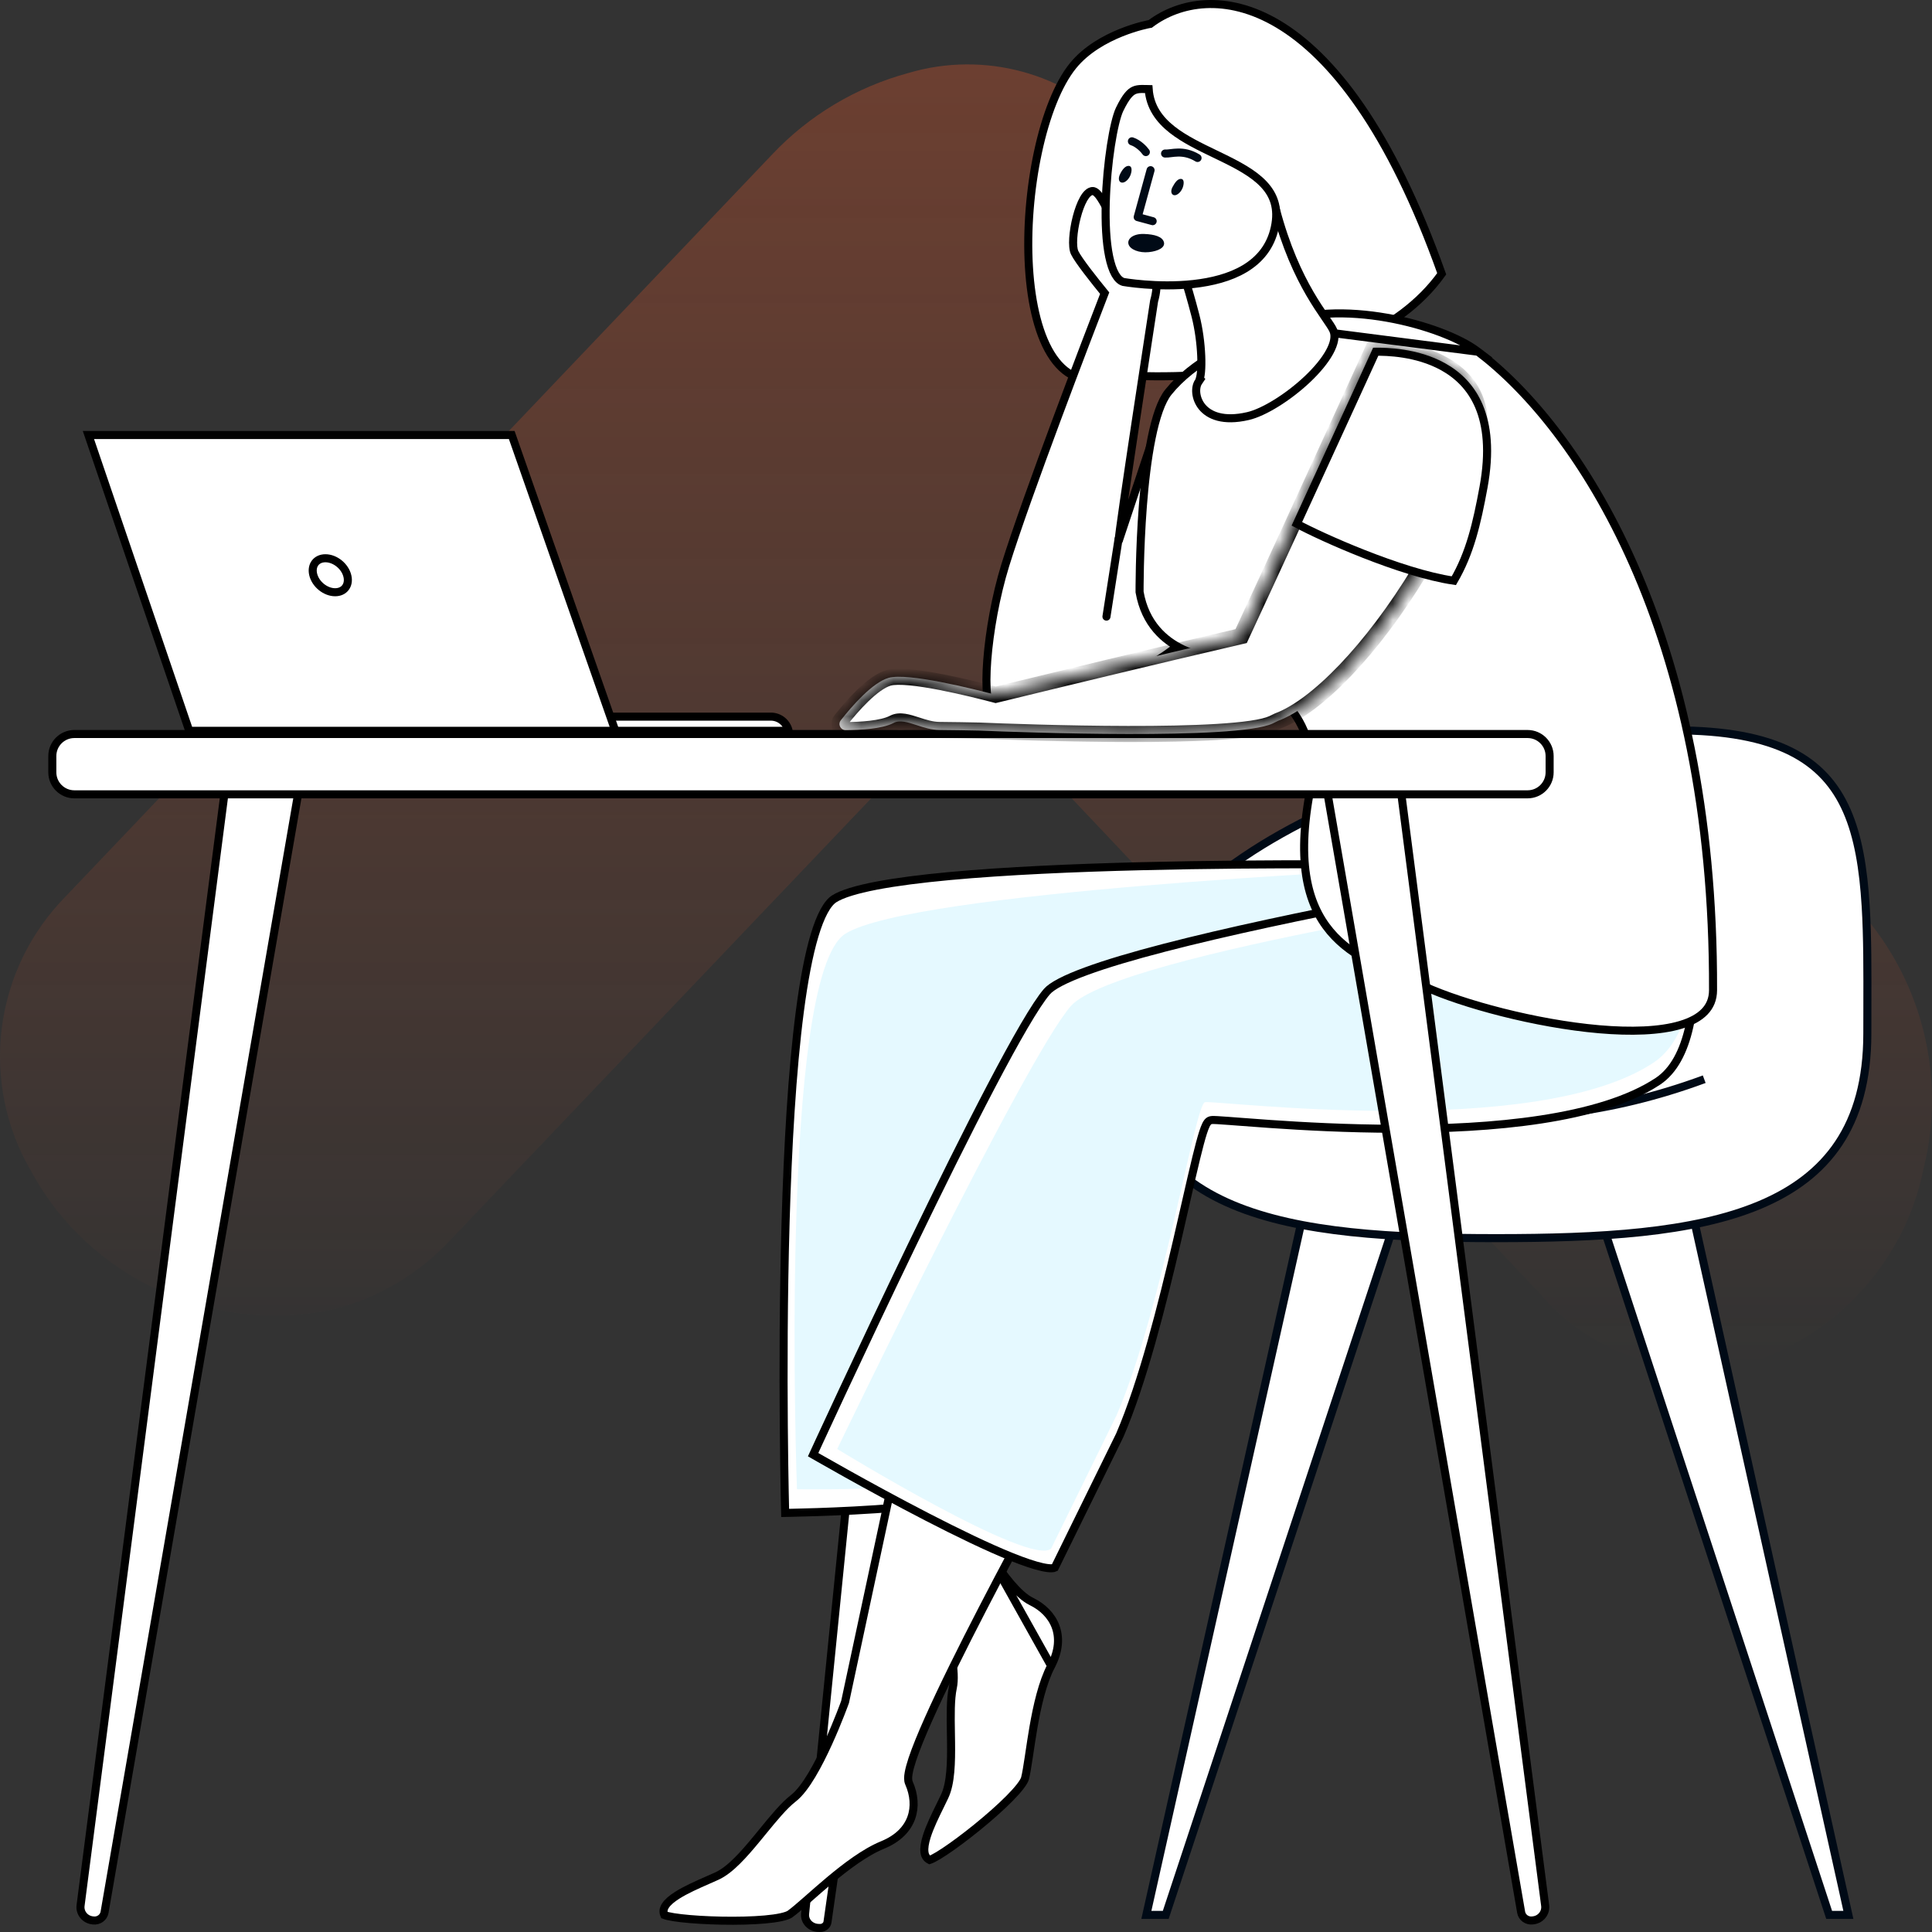 <svg width="120" height="120" viewBox="0 0 120 120" fill="none" xmlns="http://www.w3.org/2000/svg">
<rect x="0" y="0" width="120" height="120" fill="#333333" stroke="none"/>
<path opacity="0.3" d="M114.903 56.068L81.449 20.679L80.89 20.073L69.547 8.098C66.22 4.524 61.125 3.14 56.421 4.534C53.18 5.412 50.25 7.164 47.958 9.595L4.132 55.623C-0.418 60.204 -1.31 67.23 1.953 72.783C5.592 79.461 13.263 82.943 20.751 81.318C23.516 80.604 26.016 79.12 27.953 77.042L60.364 43.024L95.619 80.32C98.796 84.087 103.842 85.768 108.673 84.668C114.208 82.857 118.333 78.244 119.477 72.587C120.943 66.696 119.281 60.472 115.065 56.068" fill="url(#paint0_linear_8805_39499)"/>
<path d="M71.203 118.938L82.092 70.275L88.203 71.148L72.406 118.938H71.203Z" fill="white" stroke="#000A16" stroke-width="0.5"/>
<path d="M114.806 118.938L104 70.275L97.936 71.148L113.612 118.938H114.806Z" fill="white" stroke="#000A16" stroke-width="0.5"/>
<path d="M115.983 64.194C115.983 67.087 115.34 69.311 114.195 71.025C113.049 72.739 111.388 73.965 109.314 74.838C105.151 76.591 99.377 76.903 92.94 76.903C86.502 76.903 80.728 76.591 76.566 74.838C74.492 73.965 72.83 72.739 71.685 71.025C70.54 69.311 69.897 67.087 69.897 64.194C69.897 61.346 71.2 58.747 73.386 56.44C75.573 54.132 78.631 52.129 82.103 50.485C89.05 47.195 97.601 45.364 103.995 45.364C107.191 45.364 109.521 45.822 111.223 46.671C112.917 47.516 114.005 48.756 114.709 50.359C115.417 51.971 115.739 53.955 115.881 56.283C115.997 58.19 115.991 60.311 115.986 62.63C115.984 63.142 115.983 63.663 115.983 64.194Z" fill="white" stroke="#000A16" stroke-width="0.5"/>
<path d="M80.093 67.031C83.769 68.847 94.069 71.391 105.852 67.031" stroke="#000A16" stroke-width="0.5"/>
<path d="M50.85 119.748L50.849 119.748C50.33 119.738 49.96 119.321 50.005 118.873L50.005 118.873L54.306 75.965L57.571 76.257L51.397 119.382L51.397 119.382C51.368 119.584 51.176 119.754 50.928 119.75C50.928 119.75 50.928 119.75 50.928 119.75L50.85 119.748Z" fill="white" stroke="black" stroke-width="0.5"/>
<path d="M71.386 1.495L71.386 1.495L71.386 1.495L71.386 1.495L71.444 1.485L71.491 1.45C73.232 0.157 76.129 -0.451 79.4 1.503C82.671 3.457 86.336 7.986 89.547 17.006C86.845 20.784 81.863 22.369 77.48 22.995C75.276 23.311 73.241 23.381 71.757 23.372C71.015 23.368 70.412 23.344 69.994 23.321C69.785 23.31 69.623 23.299 69.513 23.291C69.459 23.286 69.417 23.283 69.389 23.281L69.358 23.278L69.35 23.277L69.349 23.277L69.348 23.277L69.325 23.526L69.348 23.277L69.289 23.272L69.234 23.293C68.351 23.637 67.613 23.665 66.997 23.469C66.38 23.272 65.855 22.841 65.418 22.209C64.538 20.937 64.049 18.901 63.909 16.585C63.77 14.277 63.98 11.729 64.466 9.463C64.953 7.189 65.712 5.231 66.647 4.08C67.465 3.074 68.643 2.426 69.633 2.028C70.126 1.83 70.566 1.696 70.883 1.612C71.041 1.57 71.169 1.541 71.256 1.522C71.299 1.513 71.332 1.506 71.355 1.501L71.379 1.497L71.385 1.496L71.386 1.495Z" fill="white" stroke="black" stroke-width="0.5"/>
<path d="M86.632 53.714L86.791 53.716C86.815 53.815 86.849 53.952 86.889 54.122C86.977 54.5 87.098 55.041 87.228 55.694C87.488 57 87.781 58.752 87.92 60.538C88.058 62.328 88.039 64.132 87.684 65.553C87.328 66.978 86.656 67.947 85.541 68.21C84.324 68.497 82.43 68.57 80.25 68.511C78.078 68.453 75.646 68.264 73.366 68.038C71.088 67.812 68.964 67.549 67.411 67.343C66.634 67.239 66 67.15 65.56 67.087C65.34 67.055 65.169 67.03 65.052 67.013L64.92 66.993L64.886 66.988L64.878 66.987L64.876 66.987L64.875 66.986C64.875 66.986 64.875 66.986 64.838 67.234L64.875 66.986L64.535 66.934L64.591 67.274L64.591 67.274L64.591 67.274L64.591 67.275L64.591 67.277L64.593 67.287L64.599 67.325C64.604 67.36 64.612 67.411 64.621 67.478C64.64 67.612 64.665 67.807 64.691 68.053C64.744 68.544 64.802 69.235 64.82 70.031C64.857 71.629 64.735 73.627 64.117 75.289C63.787 76.178 63.57 77.673 63.426 79.386C63.281 81.109 63.208 83.082 63.174 84.944C63.14 86.807 63.146 88.563 63.16 89.853C63.168 90.498 63.177 91.027 63.184 91.394C63.188 91.578 63.192 91.722 63.194 91.819L63.197 91.922C63.169 91.987 63.113 92.063 63.013 92.147C62.897 92.246 62.732 92.345 62.518 92.443C62.09 92.64 61.5 92.815 60.792 92.969C59.38 93.278 57.547 93.493 55.725 93.642C53.905 93.791 52.104 93.874 50.757 93.919C50.084 93.942 49.525 93.956 49.134 93.963C48.987 93.966 48.864 93.968 48.767 93.97C48.766 93.924 48.765 93.871 48.764 93.812C48.757 93.549 48.749 93.161 48.739 92.668C48.72 91.68 48.697 90.265 48.683 88.56C48.654 85.148 48.66 80.573 48.794 75.916C48.929 71.258 49.194 66.525 49.683 62.794C49.928 60.928 50.228 59.321 50.593 58.104C50.775 57.495 50.972 56.991 51.181 56.603C51.393 56.211 51.608 55.958 51.816 55.826L51.816 55.826C52.291 55.524 53.19 55.249 54.439 55.01C55.677 54.773 57.226 54.577 58.975 54.414C62.471 54.09 66.748 53.904 70.899 53.801C75.049 53.698 79.07 53.678 82.054 53.683C83.546 53.685 84.778 53.694 85.638 53.703C86.067 53.707 86.404 53.711 86.632 53.714Z" fill="white" stroke="black" stroke-width="0.5"/>
<g style="mix-blend-mode:multiply">
<path d="M86.5 54C86.5 54 56.656 55.359 52.5 58C48.344 60.64 49.5 92.5 49.5 92.5C49.5 92.5 62.389 92.731 63.029 90.601C63.029 90.601 62.665 77.428 63.933 74.015C65.201 70.602 64.419 65.873 64.419 65.873C64.419 65.873 80.176 68.274 85.18 67.092C90.184 65.91 86.5 54 86.5 54Z" fill="#E5F9FF"/>
</g>
<path d="M60.518 94.939L57.823 98.32C57.831 98.343 57.841 98.369 57.851 98.397C57.899 98.532 57.967 98.725 58.048 98.963C58.209 99.438 58.421 100.09 58.62 100.798C58.82 101.505 59.009 102.273 59.124 102.977C59.238 103.674 59.286 104.34 59.181 104.828C59.028 105.544 59.044 106.553 59.062 107.627C59.065 107.819 59.069 108.013 59.071 108.208C59.078 108.84 59.075 109.475 59.023 110.05C58.972 110.622 58.872 111.155 58.673 111.576C58.584 111.763 58.49 111.956 58.393 112.154C58.084 112.784 57.756 113.453 57.565 114.057C57.44 114.453 57.386 114.788 57.42 115.044C57.45 115.266 57.545 115.423 57.737 115.525C57.74 115.524 57.743 115.523 57.747 115.522C57.792 115.508 57.86 115.481 57.952 115.435C58.133 115.344 58.376 115.197 58.664 115.007C59.238 114.627 59.967 114.084 60.693 113.495C61.419 112.905 62.138 112.273 62.692 111.713C62.969 111.433 63.202 111.175 63.373 110.952C63.55 110.721 63.642 110.553 63.668 110.45C63.742 110.153 63.814 109.702 63.898 109.147C63.912 109.056 63.926 108.962 63.94 108.866C64.012 108.383 64.093 107.844 64.189 107.288C64.42 105.962 64.746 104.508 65.288 103.471L60.518 94.939ZM60.518 94.939C60.567 95.028 60.626 95.133 60.693 95.251C60.915 95.642 61.228 96.172 61.589 96.727C61.949 97.28 62.36 97.861 62.779 98.353C63.192 98.839 63.634 99.262 64.06 99.469C64.769 99.814 65.313 100.357 65.563 101.029C65.811 101.697 65.783 102.525 65.288 103.471L60.518 94.939ZM57.778 115.544L57.778 115.544L57.778 115.544Z" fill="white" stroke="black" stroke-width="0.5"/>
<path fill-rule="evenodd" clip-rule="evenodd" d="M71.684 18.691C71.607 19.192 69.476 33.033 69.476 33.626L71.687 26.993L81.012 27.835L81.013 27.836C81.013 27.836 78.686 34.389 74.3 39.052C71.984 41.515 68.514 42.777 65.771 43.734C64.433 44.201 63.077 44.375 61.735 44.139C60.879 43.99 61.251 38.94 62.44 35.103C63.782 30.776 67.555 20.947 68.613 18.208C67.993 17.449 66.988 16.186 66.749 15.694C66.396 14.969 67.055 11.847 67.876 11.867C68.19 11.875 68.548 12.575 68.908 13.277C69.14 13.732 69.373 14.188 69.596 14.458C69.711 14.598 69.906 14.751 70.133 14.93C70.978 15.592 72.277 16.611 71.684 18.691Z" fill="white"/>
<path d="M71.684 18.691L71.444 18.623L71.44 18.638L71.437 18.653L71.684 18.691ZM69.476 33.626H69.226L69.713 33.705L69.476 33.626ZM71.687 26.993L71.709 26.744L71.512 26.726L71.449 26.914L71.687 26.993ZM81.012 27.835L81.189 27.658L81.125 27.594L81.035 27.586L81.012 27.835ZM81.013 27.836L81.249 27.919L81.302 27.77L81.19 27.659L81.013 27.836ZM74.3 39.052L74.118 38.881L74.118 38.881L74.3 39.052ZM65.771 43.734L65.853 43.97L65.853 43.97L65.771 43.734ZM61.735 44.139L61.778 43.893L61.778 43.893L61.735 44.139ZM62.44 35.103L62.201 35.029L62.201 35.029L62.44 35.103ZM68.613 18.208L68.847 18.298L68.899 18.162L68.807 18.05L68.613 18.208ZM66.749 15.694L66.973 15.584V15.584L66.749 15.694ZM67.876 11.867L67.882 11.617L67.882 11.617L67.876 11.867ZM68.908 13.277L69.13 13.164V13.164L68.908 13.277ZM69.596 14.458L69.789 14.299L69.789 14.299L69.596 14.458ZM70.133 14.93L70.287 14.733L70.133 14.93ZM71.437 18.653C71.399 18.903 70.847 22.489 70.304 26.087C70.033 27.885 69.764 29.687 69.563 31.077C69.463 31.771 69.379 32.364 69.32 32.801C69.291 33.02 69.268 33.201 69.252 33.337C69.237 33.466 69.226 33.571 69.226 33.626H69.726C69.726 33.625 69.726 33.626 69.726 33.625C69.726 33.624 69.726 33.625 69.726 33.624C69.726 33.623 69.726 33.621 69.726 33.62C69.727 33.616 69.727 33.611 69.727 33.605C69.728 33.592 69.729 33.575 69.731 33.555C69.735 33.514 69.741 33.461 69.749 33.395C69.764 33.263 69.787 33.085 69.816 32.867C69.874 32.433 69.957 31.843 70.058 31.148C70.259 29.76 70.528 27.96 70.799 26.161C71.341 22.565 71.893 18.979 71.931 18.729L71.437 18.653ZM69.713 33.705L71.924 27.072L71.449 26.914L69.239 33.546L69.713 33.705ZM71.664 27.242L80.99 28.084L81.035 27.586L71.709 26.744L71.664 27.242ZM80.836 28.012L80.837 28.013L81.19 27.659L81.189 27.658L80.836 28.012ZM81.013 27.836C80.778 27.752 80.778 27.752 80.778 27.752C80.778 27.752 80.778 27.752 80.778 27.752C80.778 27.753 80.777 27.753 80.777 27.753C80.777 27.754 80.777 27.755 80.776 27.756C80.775 27.759 80.773 27.764 80.771 27.77C80.767 27.782 80.76 27.8 80.751 27.824C80.734 27.872 80.707 27.944 80.671 28.037C80.6 28.223 80.493 28.495 80.35 28.837C80.066 29.519 79.64 30.478 79.079 31.582C77.954 33.793 76.288 36.574 74.118 38.881L74.482 39.223C76.698 36.868 78.389 34.041 79.524 31.809C80.093 30.692 80.523 29.721 80.812 29.029C80.956 28.683 81.065 28.407 81.138 28.216C81.175 28.121 81.202 28.047 81.221 27.997C81.23 27.972 81.237 27.953 81.242 27.94C81.244 27.933 81.246 27.928 81.247 27.925C81.247 27.923 81.248 27.922 81.248 27.921C81.248 27.921 81.249 27.92 81.249 27.92C81.249 27.92 81.249 27.92 81.249 27.92C81.249 27.92 81.249 27.919 81.013 27.836ZM74.118 38.881C71.85 41.292 68.44 42.538 65.688 43.498L65.853 43.97C68.588 43.016 72.117 41.738 74.482 39.223L74.118 38.881ZM65.688 43.498C64.382 43.954 63.069 44.12 61.778 43.893L61.692 44.385C63.084 44.63 64.484 44.448 65.853 43.97L65.688 43.498ZM61.778 43.893C61.8 43.896 61.76 43.904 61.7 43.766C61.645 43.638 61.597 43.441 61.565 43.174C61.501 42.643 61.503 41.896 61.57 41.023C61.703 39.279 62.091 37.076 62.679 35.177L62.201 35.029C61.601 36.967 61.208 39.207 61.072 40.985C61.004 41.873 60.999 42.656 61.069 43.234C61.103 43.521 61.158 43.773 61.241 43.965C61.32 44.146 61.456 44.344 61.692 44.385L61.778 43.893ZM62.679 35.177C64.018 30.86 67.787 21.041 68.847 18.298L68.38 18.118C67.323 20.854 63.546 30.691 62.201 35.029L62.679 35.177ZM68.807 18.05C68.498 17.671 68.094 17.168 67.737 16.7C67.375 16.223 67.08 15.804 66.973 15.584L66.524 15.803C66.656 16.076 66.984 16.535 67.339 17.002C67.701 17.478 68.109 17.986 68.42 18.366L68.807 18.05ZM66.973 15.584C66.949 15.534 66.924 15.44 66.911 15.298C66.899 15.16 66.898 14.992 66.91 14.803C66.934 14.426 67.006 13.984 67.115 13.563C67.223 13.14 67.365 12.753 67.521 12.478C67.6 12.341 67.676 12.243 67.743 12.183C67.811 12.123 67.852 12.116 67.87 12.117L67.882 11.617C67.695 11.612 67.536 11.699 67.412 11.809C67.288 11.918 67.18 12.067 67.087 12.231C66.9 12.559 66.745 12.993 66.63 13.439C66.515 13.887 66.438 14.36 66.411 14.771C66.398 14.977 66.398 15.172 66.413 15.343C66.428 15.51 66.46 15.673 66.524 15.803L66.973 15.584ZM67.87 12.117C67.858 12.116 67.882 12.113 67.949 12.175C68.011 12.233 68.084 12.324 68.166 12.449C68.331 12.699 68.503 13.036 68.685 13.391L69.13 13.164C68.953 12.816 68.766 12.452 68.584 12.174C68.492 12.035 68.394 11.906 68.29 11.809C68.19 11.716 68.052 11.621 67.882 11.617L67.87 12.117ZM68.685 13.391C68.912 13.835 69.159 14.321 69.403 14.617L69.789 14.299C69.588 14.055 69.368 13.629 69.13 13.164L68.685 13.391ZM69.403 14.617C69.54 14.783 69.761 14.955 69.979 15.126L70.287 14.733C70.051 14.547 69.883 14.414 69.789 14.299L69.403 14.617ZM69.979 15.126C70.405 15.46 70.904 15.855 71.233 16.407C71.554 16.945 71.721 17.648 71.444 18.623L71.925 18.76C72.24 17.654 72.054 16.808 71.662 16.15C71.279 15.507 70.706 15.061 70.287 14.733L69.979 15.126Z" fill="black"/>
<path d="M52.486 105.718L52.492 105.702L52.495 105.686L56.397 87.467L65.948 90.745C65.874 90.878 65.774 91.06 65.65 91.283C65.37 91.793 64.97 92.522 64.492 93.402C63.536 95.162 62.269 97.525 61.023 99.937C59.777 102.348 58.55 104.81 57.677 106.768C57.24 107.746 56.89 108.603 56.669 109.268C56.559 109.6 56.479 109.89 56.438 110.128C56.417 110.246 56.405 110.357 56.406 110.457C56.406 110.554 56.418 110.657 56.459 110.749C56.778 111.469 56.843 112.234 56.6 112.909C56.358 113.58 55.801 114.194 54.812 114.598C53.729 115.041 52.54 115.942 51.508 116.806C51.076 117.168 50.666 117.528 50.3 117.85C50.227 117.914 50.155 117.977 50.085 118.039C49.663 118.409 49.316 118.707 49.067 118.886L49.067 118.886C48.981 118.948 48.802 119.017 48.518 119.079C48.243 119.139 47.899 119.187 47.506 119.222C46.721 119.292 45.764 119.313 44.828 119.295C43.893 119.277 42.986 119.222 42.302 119.142C41.959 119.103 41.678 119.057 41.481 119.01C41.381 118.986 41.312 118.964 41.268 118.945C41.265 118.943 41.262 118.942 41.259 118.941C41.177 118.739 41.207 118.558 41.327 118.369C41.466 118.151 41.724 117.93 42.076 117.709C42.612 117.37 43.296 117.07 43.939 116.787C44.14 116.699 44.337 116.612 44.524 116.527C44.948 116.334 45.37 115.991 45.778 115.587C46.189 115.181 46.601 114.698 47.004 114.21C47.128 114.06 47.251 113.909 47.372 113.761C48.053 112.929 48.692 112.147 49.271 111.699L49.271 111.699C49.667 111.393 50.06 110.854 50.423 110.248C50.79 109.635 51.142 108.927 51.446 108.258C51.751 107.588 52.011 106.954 52.194 106.487C52.286 106.253 52.359 106.062 52.409 105.928C52.434 105.861 52.453 105.809 52.466 105.773L52.481 105.732L52.485 105.722L52.486 105.719L52.486 105.718L52.486 105.718C52.486 105.718 52.486 105.718 52.251 105.634L52.486 105.718ZM41.278 118.982L41.277 118.982L41.278 118.982Z" fill="white" stroke="black" stroke-width="0.5"/>
<path d="M50.505 90.352L50.543 90.269C50.63 90.08 50.758 89.802 50.922 89.447C51.251 88.737 51.723 87.719 52.298 86.487C53.45 84.022 55.014 80.703 56.667 77.281C58.321 73.858 60.062 70.335 61.568 67.463C62.321 66.027 63.014 64.755 63.606 63.742C64.202 62.723 64.688 61.98 65.027 61.589C65.173 61.42 65.45 61.222 65.87 61.003C66.284 60.787 66.816 60.561 67.453 60.327C68.725 59.858 70.393 59.366 72.323 58.865C76.181 57.863 81.062 56.834 85.859 55.906C90.655 54.979 95.362 54.154 98.871 53.562C100.625 53.265 102.08 53.027 103.096 52.862C103.603 52.78 104.002 52.717 104.273 52.673L104.456 52.645C104.472 52.724 104.493 52.822 104.516 52.939C104.583 53.274 104.674 53.757 104.769 54.346C104.961 55.525 105.171 57.123 105.247 58.809C105.323 60.497 105.264 62.259 104.924 63.77C104.582 65.286 103.967 66.505 102.966 67.167C101.179 68.348 98.604 69.091 95.711 69.534C92.824 69.977 89.645 70.117 86.668 70.111C83.692 70.105 80.924 69.953 78.86 69.81C78.1 69.758 77.437 69.707 76.893 69.665C76.697 69.65 76.517 69.636 76.353 69.624C76.044 69.601 75.792 69.583 75.607 69.573C75.515 69.568 75.437 69.565 75.375 69.564C75.324 69.564 75.256 69.564 75.203 69.577C75.097 69.601 75.031 69.675 74.999 69.716C74.962 69.764 74.929 69.821 74.901 69.88C74.844 69.998 74.784 70.158 74.723 70.347C74.601 70.729 74.459 71.269 74.299 71.924C74.109 72.703 73.891 73.657 73.648 74.723C73.482 75.452 73.304 76.232 73.115 77.044C72.181 81.055 70.972 85.852 69.552 89.144L65.511 97.375C65.483 97.389 65.426 97.406 65.322 97.409C65.179 97.413 64.984 97.391 64.739 97.337C64.25 97.23 63.606 97.011 62.853 96.709C61.351 96.106 59.457 95.187 57.596 94.227C55.736 93.268 53.914 92.271 52.556 91.513C51.878 91.134 51.315 90.816 50.923 90.591C50.748 90.492 50.608 90.411 50.505 90.352Z" fill="white" stroke="black" stroke-width="0.5"/>
<g style="mix-blend-mode:multiply">
<path d="M66.5 62.5C69.348 59.215 98 55 98 55L104.231 53C104.231 53 107.004 63.159 102.685 66.014C95.356 70.859 75.465 68.317 74.84 68.46C74.215 68.602 72.224 81.255 69.36 87.888L65.29 96.179C64.051 97.385 52 90 52 90C52 90 63.652 65.785 66.5 62.5Z" fill="#E5F9FF"/>
</g>
<path d="M91.8 21.847L91.734 21.797C90.686 21.009 88.543 20.157 86.136 19.733C83.731 19.31 81.122 19.326 79.135 20.219L91.8 21.847ZM91.8 21.847H91.801M91.8 21.847H91.801M91.801 21.847C97.992 26.546 106.466 39.102 106.4 61.5C106.399 62.055 106.211 62.491 105.877 62.837C105.538 63.19 105.036 63.462 104.39 63.656C103.096 64.045 101.299 64.099 99.325 63.928C95.381 63.585 90.844 62.354 88.476 61.273L88.476 61.273C88.092 61.098 87.69 60.929 87.283 60.758C87.2 60.724 87.117 60.689 87.034 60.654C86.541 60.446 86.044 60.233 85.556 59.995C84.58 59.519 83.652 58.949 82.891 58.151C81.385 56.57 80.479 54.031 81.329 49.347L81.329 49.347L81.331 49.339C81.636 47.238 81.331 45.638 80.38 44.303C79.438 42.981 77.883 41.952 75.765 40.937L75.718 40.915L75.666 40.913L75.666 40.913L75.666 40.913L75.666 40.913L75.664 40.913L75.657 40.912C75.65 40.912 75.639 40.911 75.624 40.91C75.594 40.908 75.549 40.905 75.492 40.899C75.376 40.887 75.208 40.865 75.004 40.826C74.594 40.748 74.042 40.602 73.471 40.331C72.337 39.792 71.128 38.763 70.781 36.769L70.781 36.761L70.781 36.676C70.781 36.601 70.781 36.49 70.782 36.349C70.784 36.066 70.789 35.659 70.801 35.163C70.825 34.17 70.876 32.823 70.987 31.402C71.097 29.981 71.267 28.493 71.526 27.216C71.788 25.925 72.132 24.898 72.567 24.358C74.117 22.435 76.609 21.335 78.528 20.488C78.738 20.395 78.941 20.306 79.135 20.219L91.801 21.847Z" fill="white" stroke="black" stroke-width="0.5"/>
<path d="M74.433 23.735L74.547 23.565L74.52 23.537C74.529 23.508 74.536 23.477 74.543 23.448C74.567 23.343 74.585 23.219 74.597 23.082C74.622 22.809 74.626 22.468 74.61 22.092C74.578 21.339 74.463 20.425 74.249 19.595C73.999 18.625 73.706 17.635 73.475 16.889C73.36 16.516 73.26 16.203 73.189 15.983C73.173 15.932 73.158 15.887 73.145 15.847L79.138 12.992L79.138 12.992L79.232 12.947C79.864 15.346 80.66 17.032 81.352 18.226C81.712 18.846 82.042 19.332 82.302 19.712L82.319 19.737C82.577 20.113 82.744 20.357 82.818 20.532L82.818 20.532C82.959 20.861 82.885 21.314 82.583 21.865C82.286 22.408 81.795 22.994 81.206 23.552C80.618 24.107 79.943 24.625 79.286 25.032C78.626 25.442 78 25.732 77.51 25.844L77.51 25.844C75.965 26.201 75.097 25.796 74.669 25.28C74.45 25.015 74.335 24.708 74.304 24.423C74.273 24.133 74.332 23.888 74.433 23.735Z" fill="white" stroke="black" stroke-width="0.5"/>
<path d="M69.769 17.511L69.767 17.511C69.592 17.456 69.423 17.309 69.269 17.04C69.114 16.767 68.988 16.393 68.893 15.937C68.703 15.024 68.647 13.835 68.68 12.6C68.713 11.369 68.836 10.106 68.998 9.051C69.162 7.985 69.362 7.165 69.539 6.797C69.927 5.993 70.198 5.718 70.448 5.609C70.575 5.553 70.715 5.532 70.902 5.527C70.996 5.525 71.097 5.527 71.212 5.53C71.223 5.53 71.235 5.531 71.246 5.531C71.278 5.532 71.311 5.532 71.345 5.533C71.421 6.635 72.01 7.43 72.811 8.059C73.564 8.65 74.526 9.113 75.457 9.561C75.575 9.618 75.693 9.675 75.809 9.731C76.863 10.242 77.836 10.752 78.483 11.435C79.112 12.098 79.438 12.93 79.18 14.127C78.667 16.518 76.4 17.39 74.123 17.641C72.998 17.765 71.902 17.732 71.086 17.667C70.679 17.635 70.342 17.595 70.108 17.563C69.991 17.547 69.9 17.533 69.838 17.523C69.808 17.518 69.784 17.514 69.769 17.511Z" fill="white" stroke="black" stroke-width="0.5"/>
<path d="M47.878 44.511C48.417 44.511 48.869 44.888 48.983 45.392H32.163V44.511H47.878Z" fill="white" stroke="black" stroke-width="0.5"/>
<path d="M5.741 119.276L5.739 119.276C5.269 119.218 4.947 118.802 5.004 118.357L14.145 47.719L18.769 47.852L6.494 118.776C6.439 119.096 6.132 119.325 5.79 119.283C5.79 119.283 5.79 119.283 5.789 119.283L5.741 119.276Z" fill="white" stroke="black" stroke-width="0.5"/>
<path d="M95.269 119.271L95.186 119.282C94.844 119.324 94.537 119.095 94.481 118.775L82.207 47.852L86.831 47.719L95.972 118.357C96.028 118.792 95.721 119.199 95.269 119.271Z" fill="white" stroke="black" stroke-width="0.5"/>
<path d="M38.218 45.392H11.754L5.492 27.019H31.785L38.218 45.392Z" fill="white" stroke="black" stroke-width="0.5"/>
<path d="M20.816 36.785C20.215 36.785 19.592 36.285 19.451 35.674C19.383 35.377 19.444 35.129 19.575 34.959C19.705 34.79 19.922 34.674 20.213 34.674C20.815 34.674 21.437 35.175 21.578 35.786C21.647 36.083 21.585 36.33 21.454 36.5C21.324 36.67 21.107 36.785 20.816 36.785Z" fill="white" stroke="black" stroke-width="0.5"/>
<path d="M4.618 45.591H94.882C95.637 45.591 96.25 46.204 96.25 46.958V47.971C96.25 48.725 95.637 49.337 94.882 49.337H4.618C3.863 49.337 3.25 48.725 3.25 47.971V46.958C3.25 46.204 3.863 45.591 4.618 45.591Z" fill="white" stroke="black" stroke-width="0.5"/>
<mask id="path-25-inside-1_8805_39499" fill="white">
<path fill-rule="evenodd" clip-rule="evenodd" d="M91.175 29.593C90.291 31.698 89.27 33.676 88.186 35.468C85.216 40.372 81.772 43.885 79.386 44.771C79.272 44.83 79.157 44.886 79.042 44.939C76.771 45.981 63.451 45.487 60.813 45.378C60.276 45.367 59.032 45.343 58.358 45.34C57.855 45.338 57.374 45.182 56.935 45.039C56.38 44.859 55.891 44.7 55.507 44.901C54.779 45.284 53.387 45.341 52.525 45.349C52.207 45.352 52.027 44.987 52.223 44.738C52.896 43.883 54.185 42.391 55.196 42.103C56.386 41.765 60.493 42.798 61.843 43.156C64.905 42.409 72.059 40.673 77.089 39.509C78.043 37.456 79.162 35.032 80.261 32.64C82.845 27.025 85.323 21.596 85.323 21.596C86.111 21.596 94.409 21.885 91.174 29.593L91.175 29.593Z"/>
</mask>
<path fill-rule="evenodd" clip-rule="evenodd" d="M91.175 29.593C90.291 31.698 89.27 33.676 88.186 35.468C85.216 40.372 81.772 43.885 79.386 44.771C79.272 44.83 79.157 44.886 79.042 44.939C76.771 45.981 63.451 45.487 60.813 45.378C60.276 45.367 59.032 45.343 58.358 45.34C57.855 45.338 57.374 45.182 56.935 45.039C56.38 44.859 55.891 44.7 55.507 44.901C54.779 45.284 53.387 45.341 52.525 45.349C52.207 45.352 52.027 44.987 52.223 44.738C52.896 43.883 54.185 42.391 55.196 42.103C56.386 41.765 60.493 42.798 61.843 43.156C64.905 42.409 72.059 40.673 77.089 39.509C78.043 37.456 79.162 35.032 80.261 32.64C82.845 27.025 85.323 21.596 85.323 21.596C86.111 21.596 94.409 21.885 91.174 29.593L91.175 29.593Z" fill="white"/>
<path d="M88.186 35.468L88.613 35.727L88.613 35.727L88.186 35.468ZM91.175 29.593L91.636 29.787L91.767 29.477L91.528 29.239L91.175 29.593ZM79.386 44.771L79.212 44.302L79.184 44.313L79.158 44.326L79.386 44.771ZM79.042 44.939L79.25 45.393L79.25 45.393L79.042 44.939ZM60.813 45.378L60.834 44.878L60.823 44.878L60.813 45.378ZM58.358 45.34L58.36 44.84L58.36 44.84L58.358 45.34ZM56.935 45.039L56.78 45.515H56.78L56.935 45.039ZM55.507 44.901L55.275 44.458L55.275 44.459L55.507 44.901ZM52.525 45.349L52.53 45.849L52.53 45.849L52.525 45.349ZM52.223 44.738L52.616 45.048L52.616 45.047L52.223 44.738ZM55.196 42.103L55.059 41.623L55.059 41.623L55.196 42.103ZM61.843 43.156L61.715 43.639L61.838 43.672L61.961 43.642L61.843 43.156ZM77.089 39.509L77.201 39.996L77.439 39.941L77.542 39.72L77.089 39.509ZM80.261 32.64L79.807 32.431L79.807 32.431L80.261 32.64ZM85.323 21.596V21.096H85.001L84.868 21.389L85.323 21.596ZM91.174 29.593L90.713 29.399L90.583 29.709L90.822 29.947L91.174 29.593ZM88.613 35.727C89.71 33.915 90.743 31.915 91.636 29.787L90.714 29.4C89.84 31.481 88.83 33.437 87.758 35.209L88.613 35.727ZM79.561 45.24C80.859 44.757 82.38 43.593 83.929 41.972C85.488 40.34 87.112 38.206 88.613 35.727L87.758 35.209C86.289 37.635 84.707 39.709 83.206 41.281C81.694 42.864 80.299 43.899 79.212 44.302L79.561 45.24ZM79.25 45.393C79.373 45.337 79.494 45.278 79.615 45.216L79.158 44.326C79.049 44.382 78.941 44.435 78.833 44.484L79.25 45.393ZM60.792 45.878C62.114 45.932 66.111 46.083 70.064 46.09C72.04 46.093 74.012 46.061 75.637 45.961C76.449 45.912 77.181 45.845 77.787 45.756C78.38 45.669 78.897 45.555 79.25 45.393L78.833 44.484C78.619 44.583 78.223 44.681 77.642 44.767C77.075 44.85 76.373 44.914 75.576 44.963C73.982 45.061 72.033 45.093 70.066 45.09C66.132 45.083 62.151 44.933 60.834 44.878L60.792 45.878ZM58.356 45.84C59.025 45.843 60.265 45.867 60.803 45.878L60.823 44.878C60.288 44.867 59.039 44.843 58.36 44.84L58.356 45.84ZM56.78 45.515C57.208 45.653 57.762 45.837 58.356 45.84L58.36 44.84C57.947 44.838 57.54 44.71 57.089 44.563L56.78 45.515ZM55.74 45.344C55.799 45.313 55.895 45.293 56.08 45.321C56.272 45.351 56.492 45.421 56.78 45.515L57.089 44.563C56.822 44.477 56.52 44.377 56.233 44.333C55.94 44.288 55.599 44.288 55.275 44.458L55.74 45.344ZM52.53 45.849C52.967 45.845 53.551 45.828 54.123 45.762C54.681 45.698 55.289 45.581 55.74 45.344L55.275 44.459C54.996 44.605 54.544 44.707 54.009 44.769C53.488 44.829 52.945 44.845 52.52 44.849L52.53 45.849ZM51.831 44.428C51.371 45.011 51.797 45.856 52.53 45.849L52.521 44.849C52.618 44.849 52.682 44.964 52.616 45.048L51.831 44.428ZM55.059 41.623C54.425 41.803 53.773 42.328 53.235 42.849C52.679 43.387 52.173 43.993 51.83 44.429L52.616 45.047C52.946 44.628 53.421 44.061 53.931 43.567C54.459 43.056 54.957 42.691 55.333 42.584L55.059 41.623ZM61.971 42.672C61.292 42.492 59.915 42.141 58.555 41.877C57.875 41.746 57.19 41.634 56.594 41.577C56.02 41.522 55.456 41.51 55.059 41.623L55.333 42.584C55.531 42.528 55.926 42.518 56.499 42.572C57.05 42.625 57.7 42.73 58.364 42.859C59.692 43.117 61.044 43.461 61.715 43.639L61.971 42.672ZM76.976 39.022C71.943 40.186 64.786 41.924 61.724 42.67L61.961 43.642C65.023 42.895 72.175 41.159 77.201 39.996L76.976 39.022ZM79.807 32.431C78.708 34.822 77.59 37.246 76.635 39.299L77.542 39.72C78.497 37.666 79.616 35.241 80.716 32.849L79.807 32.431ZM85.323 21.596C84.868 21.389 84.868 21.389 84.868 21.389C84.868 21.389 84.868 21.389 84.868 21.389C84.868 21.389 84.867 21.389 84.867 21.39C84.867 21.39 84.867 21.391 84.866 21.392C84.865 21.395 84.863 21.399 84.861 21.404C84.856 21.415 84.849 21.43 84.839 21.451C84.82 21.492 84.793 21.553 84.756 21.633C84.683 21.792 84.576 22.026 84.44 22.324C84.168 22.921 83.777 23.775 83.306 24.804C82.364 26.863 81.099 29.624 79.807 32.431L80.715 32.849C82.007 30.041 83.273 27.28 84.215 25.221C84.687 24.191 85.077 23.337 85.35 22.74C85.486 22.442 85.593 22.208 85.666 22.048C85.702 21.968 85.73 21.907 85.749 21.866C85.758 21.846 85.765 21.83 85.77 21.82C85.773 21.814 85.774 21.81 85.776 21.808C85.776 21.806 85.777 21.805 85.777 21.805C85.777 21.805 85.777 21.804 85.777 21.804C85.777 21.804 85.777 21.804 85.777 21.804C85.777 21.804 85.777 21.804 85.323 21.596ZM91.635 29.786C92.472 27.792 92.594 26.204 92.214 24.947C91.833 23.684 90.971 22.835 90.01 22.273C88.12 21.166 85.733 21.096 85.323 21.096V22.096C85.701 22.096 87.857 22.171 89.505 23.136C90.312 23.608 90.968 24.277 91.257 25.236C91.548 26.2 91.494 27.54 90.713 29.399L91.635 29.786ZM91.528 29.239L91.527 29.238L90.822 29.947L90.823 29.948L91.528 29.239Z" fill="black" mask="url(#path-25-inside-1_8805_39499)"/>
<path d="M85.449 21.846C86.095 21.842 87.99 21.866 89.635 22.78C90.537 23.282 91.359 24.049 91.86 25.23C92.363 26.414 92.552 28.037 92.144 30.265C91.728 32.531 91.299 34.359 90.3 36.069C88.667 35.831 86.575 35.141 84.692 34.399C82.914 33.699 81.344 32.961 80.551 32.535C81.809 29.8 83.035 27.125 83.953 25.118C84.425 24.088 84.815 23.234 85.088 22.637L85.404 21.945L85.449 21.846Z" fill="white" stroke="black" stroke-width="0.5"/>
<path d="M69.477 33.475L68.724 38.299" stroke="black" stroke-width="0.5" stroke-linecap="round" stroke-linejoin="round"/>
<path d="M71.594 13.737L70.664 13.485L71.464 10.57M72.364 9.536C72.761 9.566 73.458 9.252 74.382 9.812M71.172 9.446C71.056 9.28 70.72 8.913 70.305 8.776" stroke="#000A16" stroke-width="0.5" stroke-linecap="round" stroke-linejoin="round"/>
<path d="M73.473 11.621C73.378 11.904 73.144 12.127 72.96 12.127C72.775 12.127 72.671 11.906 72.827 11.617C72.982 11.328 73.142 11.114 73.341 11.11C73.539 11.106 73.557 11.351 73.473 11.621Z" fill="#000A16"/>
<path d="M70.234 10.825C70.142 11.107 69.906 11.344 69.708 11.344C69.51 11.344 69.419 11.12 69.57 10.812C69.721 10.505 69.9 10.303 70.098 10.303C70.297 10.303 70.326 10.543 70.234 10.825Z" fill="#000A16"/>
<path d="M71.351 15.661C70.762 15.721 70.19 15.503 70.094 15.169C69.997 14.835 70.384 14.51 71.052 14.531C71.719 14.553 72.195 14.701 72.292 15.036C72.388 15.37 71.94 15.602 71.351 15.661Z" fill="#000A16"/>
<defs>
<linearGradient id="paint0_linear_8805_39499" x1="60" y1="4" x2="60" y2="85" gradientUnits="userSpaceOnUse">
<stop stop-color="#F15B2B"/>
<stop offset="1" stop-color="#F15B2B" stop-opacity="0"/>
</linearGradient>
</defs>
</svg>
